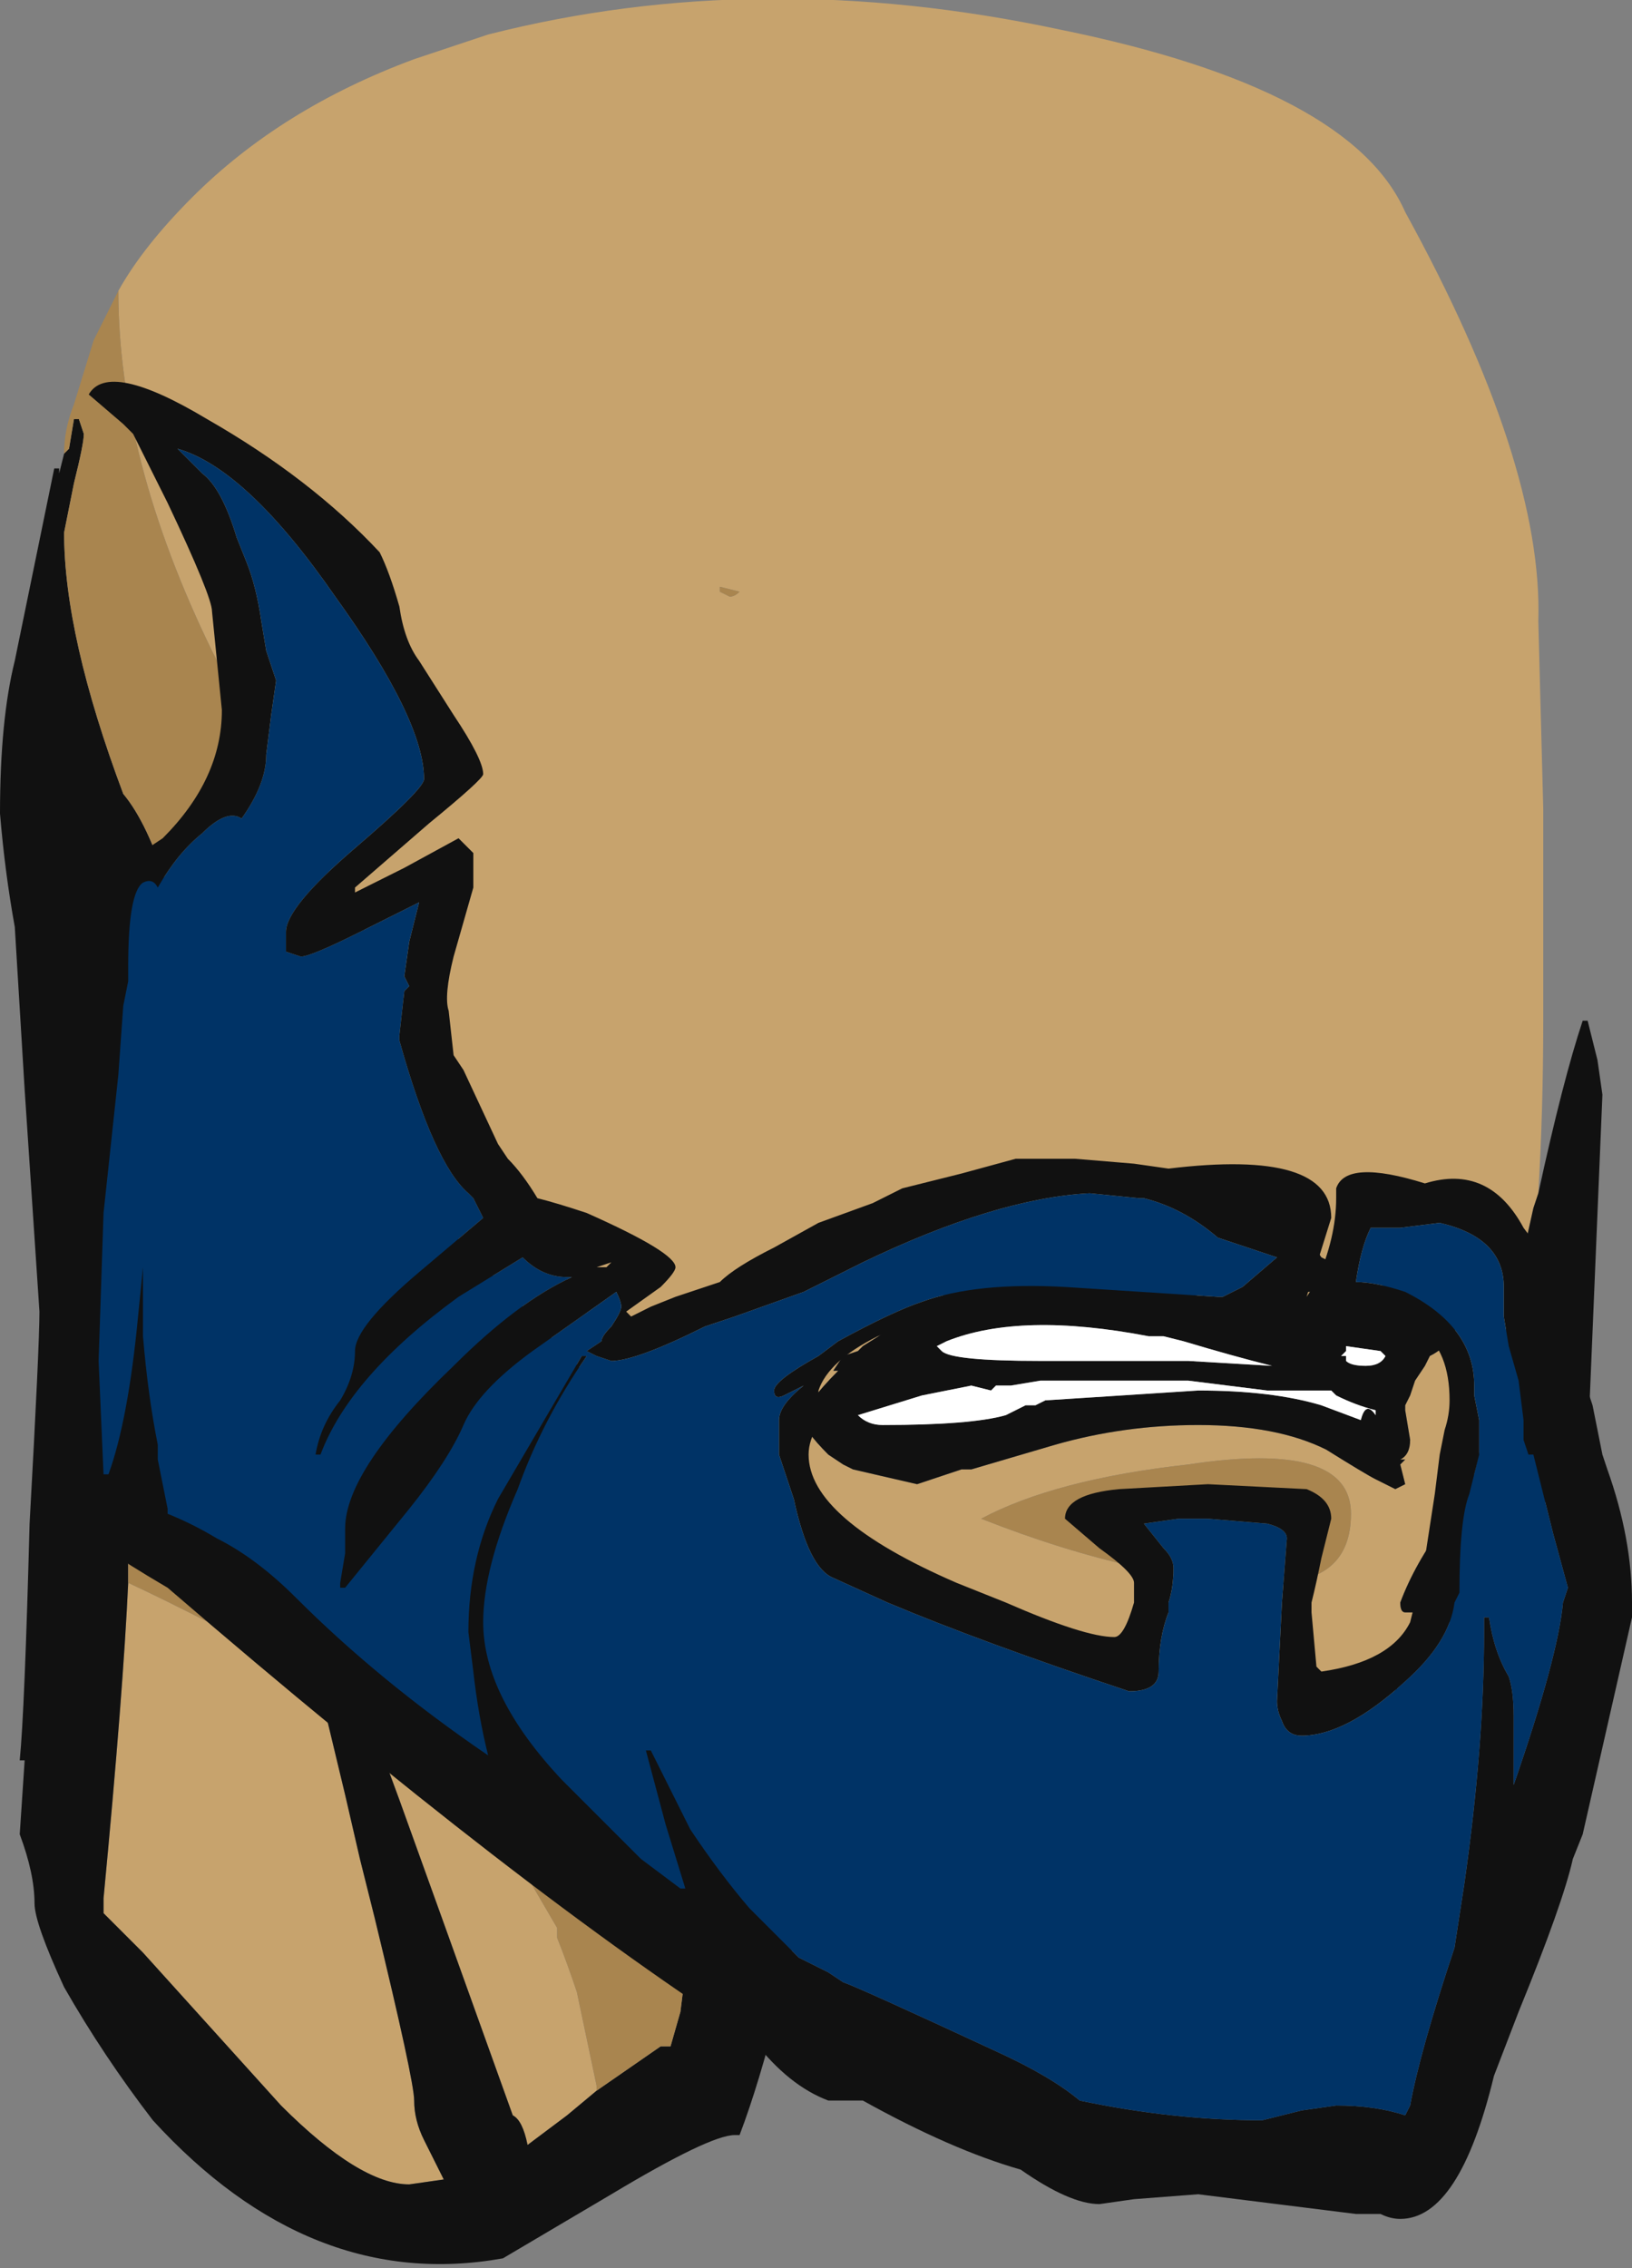 <?xml version="1.0" encoding="UTF-8" standalone="no"?>
<svg xmlns:ffdec="https://www.free-decompiler.com/flash" xmlns:xlink="http://www.w3.org/1999/xlink" ffdec:objectType="frame" height="161.0px" width="115.85px" xmlns="http://www.w3.org/2000/svg">
  <rect width="100%" height="100%" fill="#808080" stroke="none"/>
  <g transform="matrix(1.0, 0.0, 0.0, 1.0, 53.55, 53.9)">
    <use ffdec:characterId="51" height="23.0" transform="matrix(7.0, 0.0, 0.0, 7.0, -53.55, -53.9)" width="16.55" xlink:href="#shape0"/>
  </g>
  <defs>
    <g id="shape0" transform="matrix(1.0, 0.0, 0.0, 1.0, 7.65, 7.7)">
      <path d="M-6.45 -4.75 Q-6.2 -5.2 -5.7 -5.7 -4.8 -6.6 -3.45 -7.1 L-2.7 -7.35 Q0.05 -8.05 3.1 -7.4 6.05 -6.8 6.6 -5.55 8.0 -3.0 7.95 -1.4 L8.0 0.5 8.0 2.65 Q8.0 3.55 7.95 4.4 L7.9 4.55 7.3 7.25 7.0 7.75 Q6.7 8.15 6.55 8.55 6.55 8.65 6.6 8.65 L6.75 8.65 6.15 10.65 2.05 9.05 -0.05 7.95 -0.5 7.7 -4.9 0.1 -5.5 -1.1 Q-6.45 -3.05 -6.45 -4.75 M-5.75 1.75 L-5.7 2.0 -5.75 1.75 M-0.35 -1.7 L-0.25 -1.65 Q-0.2 -1.65 -0.15 -1.7 L-0.35 -1.75 -0.35 -1.7 M-1.4 -1.45 L-1.4 -1.45 M-6.35 8.35 Q-5.6 8.7 -4.4 9.35 L-4.45 9.25 -4.15 10.5 -4.0 11.15 -3.85 11.75 Q-3.45 13.4 -3.45 13.6 -3.45 13.8 -3.35 14.0 L-3.15 14.4 -3.5 14.45 Q-4.0 14.45 -4.8 13.65 L-6.2 12.1 -6.6 11.7 -6.6 11.55 Q-6.4 9.45 -6.35 8.35 M-3.95 9.6 L-2.35 11.25 -2.0 11.85 -2.0 11.95 Q-1.9 12.2 -1.8 12.5 L-1.6 13.45 -1.6 13.5 -1.9 13.75 -2.3 14.05 Q-2.35 13.8 -2.45 13.75 L-3.15 11.8 -3.6 10.55 -3.95 9.6 M6.75 4.8 L6.3 5.45 5.5 5.7 3.95 5.3 2.05 5.35 1.1 5.95 1.05 6.0 0.9 6.05 0.8 6.2 0.85 6.2 Q0.5 6.55 0.5 6.7 0.5 6.8 0.75 7.05 L0.9 7.15 1.0 7.2 1.65 7.35 2.1 7.2 2.2 7.2 3.05 6.95 Q3.75 6.75 4.5 6.75 5.3 6.75 5.8 7.0 6.2 7.25 6.3 7.3 L6.5 7.4 6.6 7.35 6.55 7.15 6.6 7.1 6.55 7.1 Q6.65 7.05 6.65 6.9 L6.6 6.6 6.6 6.55 6.65 6.45 6.7 6.3 6.8 6.15 6.85 6.05 Q7.15 5.9 7.15 5.55 L6.75 4.8 M5.85 5.35 L6.05 5.2 5.75 5.05 5.55 4.75 5.35 5.1 Q5.45 5.4 5.6 5.4 5.8 5.4 5.85 5.35 M1.65 6.1 L1.65 6.1 M4.4 7.15 Q3.05 7.3 2.3 7.7 3.95 8.35 5.25 8.35 6.05 8.35 6.05 7.65 6.05 6.9 4.4 7.15" fill="#c7a36d" fill-rule="evenodd" stroke="none"/>
      <path d="M7.95 4.4 Q8.2 3.25 8.4 2.65 L8.45 2.65 8.55 3.05 8.6 3.4 8.45 7.0 4.85 11.5 0.65 10.75 Q0.25 12.9 -0.15 13.95 L-0.2 13.95 Q-0.45 13.95 -1.45 14.55 L-2.55 15.2 Q-4.5 15.55 -6.1 13.8 -6.6 13.15 -7.0 12.45 -7.3 11.8 -7.3 11.6 -7.3 11.3 -7.45 10.9 L-7.4 10.15 -7.45 10.15 Q-7.4 9.65 -7.35 7.75 -7.25 5.95 -7.25 5.6 L-7.4 3.35 -7.5 1.7 Q-7.6 1.15 -7.65 0.55 -7.65 -0.4 -7.5 -1.0 L-7.1 -2.95 -7.05 -2.95 -7.05 -2.9 -7.0 -3.1 -6.95 -3.15 -6.9 -3.45 -6.85 -3.45 -6.8 -3.3 Q-6.8 -3.2 -6.9 -2.8 L-7.0 -2.3 Q-7.0 -1.25 -6.4 0.35 -6.15 0.65 -5.95 1.3 L-5.75 1.75 -5.7 2.0 1.75 9.9 6.15 10.65 6.75 8.65 6.6 8.65 Q6.55 8.65 6.55 8.55 6.7 8.15 7.0 7.75 L7.3 7.25 7.9 4.55 7.95 4.4 M-0.05 7.95 L2.05 9.05 -0.05 7.95 M-1.4 -1.45 L-1.4 -1.45 M-1.6 13.5 L-0.95 13.05 -0.85 13.05 -0.75 12.7 -0.7 12.3 -6.35 7.7 -6.35 8.35 Q-6.4 9.45 -6.6 11.55 L-6.6 11.7 -6.2 12.1 -4.8 13.65 Q-4.0 14.45 -3.5 14.45 L-3.15 14.4 -3.35 14.0 Q-3.45 13.8 -3.45 13.6 -3.45 13.4 -3.85 11.75 L-4.0 11.15 -4.15 10.5 -4.45 9.25 -3.95 9.6 -3.6 10.55 -3.15 11.8 -2.45 13.75 Q-2.35 13.8 -2.3 14.05 L-1.9 13.75 -1.6 13.5 M6.75 4.8 L7.15 5.55 Q7.15 5.9 6.85 6.05 L6.8 6.15 6.7 6.3 6.65 6.45 6.6 6.55 6.6 6.6 6.65 6.9 Q6.65 7.05 6.55 7.1 L6.6 7.1 6.55 7.15 6.6 7.35 6.5 7.4 6.3 7.3 Q6.2 7.25 5.8 7.0 5.3 6.75 4.5 6.75 3.75 6.75 3.05 6.95 L2.2 7.2 2.1 7.2 1.65 7.35 1.0 7.2 0.9 7.15 0.75 7.05 Q0.5 6.8 0.5 6.7 0.5 6.55 0.85 6.2 L0.8 6.2 0.9 6.05 1.05 6.0 1.1 5.95 2.05 5.35 3.95 5.3 5.5 5.7 6.3 5.45 6.75 4.8 M6.0 6.05 L6.0 6.1 Q6.05 6.15 6.2 6.15 6.35 6.15 6.4 6.05 L6.35 6.0 6.0 5.95 6.0 6.0 5.95 6.05 6.0 6.05 M5.9 6.45 L5.85 6.4 5.2 6.4 4.4 6.3 2.9 6.3 2.6 6.35 2.45 6.35 2.4 6.4 2.2 6.35 1.7 6.45 1.05 6.65 Q1.15 6.75 1.3 6.75 2.2 6.75 2.55 6.65 L2.75 6.55 2.85 6.55 2.95 6.5 4.5 6.4 Q5.25 6.4 5.75 6.55 L6.15 6.7 Q6.2 6.5 6.3 6.65 L6.3 6.6 Q6.1 6.55 5.9 6.45 M5.85 5.35 Q5.8 5.4 5.6 5.4 5.45 5.4 5.35 5.1 L5.55 4.75 5.75 5.05 6.05 5.2 5.85 5.35 M1.85 5.95 L1.9 6.0 Q2.0 6.1 2.9 6.1 L4.4 6.1 5.25 6.15 Q4.85 6.05 4.35 5.9 L4.15 5.85 4.0 5.85 Q2.7 5.6 1.95 5.9 L1.85 5.95 M1.65 6.1 L1.65 6.1" fill="#111111" fill-rule="evenodd" stroke="none"/>
      <path d="M-7.0 -3.1 Q-7.0 -3.35 -6.9 -3.6 L-6.7 -4.25 -6.45 -4.75 Q-6.45 -3.05 -5.5 -1.1 L-4.9 0.1 -0.5 7.7 -0.05 7.95 2.05 9.05 6.15 10.65 1.75 9.9 -5.7 2.0 -5.75 1.75 -5.95 1.3 Q-6.15 0.65 -6.4 0.35 -7.0 -1.25 -7.0 -2.3 L-6.9 -2.8 Q-6.8 -3.2 -6.8 -3.3 L-6.85 -3.45 -6.9 -3.45 -6.95 -3.15 -7.0 -3.1 M-0.35 -1.7 L-0.35 -1.75 -0.15 -1.7 Q-0.2 -1.65 -0.25 -1.65 L-0.35 -1.7 M-6.35 8.35 L-6.35 7.7 -0.7 12.3 -0.75 12.7 -0.85 13.05 -0.95 13.05 -1.6 13.5 -1.6 13.45 -1.8 12.5 Q-1.9 12.2 -2.0 11.95 L-2.0 11.85 -2.35 11.25 -3.95 9.6 -4.45 9.25 -4.4 9.35 Q-5.6 8.7 -6.35 8.35 M4.4 7.15 Q6.05 6.9 6.05 7.65 6.05 8.35 5.25 8.35 3.95 8.35 2.3 7.7 3.05 7.3 4.4 7.15" fill="#a9854f" fill-rule="evenodd" stroke="none"/>
      <path d="M6.0 6.05 L5.95 6.05 6.0 6.0 6.0 5.95 6.35 6.0 6.4 6.05 Q6.35 6.15 6.2 6.15 6.05 6.15 6.0 6.1 L6.0 6.05 M5.9 6.45 Q6.1 6.55 6.3 6.6 L6.3 6.65 Q6.2 6.5 6.15 6.7 L5.75 6.55 Q5.25 6.4 4.5 6.4 L2.95 6.5 2.85 6.55 2.75 6.55 2.55 6.65 Q2.2 6.75 1.3 6.75 1.15 6.75 1.05 6.65 L1.7 6.45 2.2 6.35 2.4 6.4 2.45 6.35 2.6 6.35 2.9 6.3 4.4 6.3 5.2 6.4 5.85 6.4 5.9 6.45 M1.85 5.95 L1.95 5.9 Q2.7 5.6 4.0 5.85 L4.15 5.85 4.35 5.9 Q4.85 6.05 5.25 6.15 L4.4 6.1 2.9 6.1 Q2.0 6.1 1.9 6.0 L1.85 5.95" fill="#ffffff" fill-rule="evenodd" stroke="none"/>
      <path d="M-6.75 -3.7 Q-6.55 -4.05 -5.55 -3.45 -4.5 -2.85 -3.8 -2.1 -3.7 -1.9 -3.6 -1.55 -3.55 -1.2 -3.4 -1.0 L-3.05 -0.45 Q-2.75 0.0 -2.75 0.15 -2.75 0.2 -3.3 0.65 L-4.05 1.3 -4.05 1.35 -3.55 1.1 -3.0 0.8 -2.85 0.95 Q-2.85 1.2 -2.85 1.3 L-3.05 2.0 Q-3.15 2.4 -3.1 2.55 L-3.05 3.0 -2.95 3.15 -2.6 3.9 -2.5 4.05 Q-2.35 4.2 -2.2 4.45 -2.0 4.5 -1.7 4.6 -0.8 5.0 -0.8 5.15 -0.8 5.2 -0.95 5.35 L-1.3 5.6 -1.25 5.65 -1.05 5.55 -0.8 5.45 -0.35 5.3 Q-0.2 5.15 0.2 4.95 L0.65 4.7 1.2 4.5 1.5 4.35 2.1 4.2 2.65 4.05 3.25 4.05 3.85 4.1 4.2 4.15 Q5.85 3.95 5.85 4.65 L5.6 5.45 5.7 5.3 Q5.9 4.85 5.9 4.45 5.9 4.4 5.9 4.35 6.0 4.05 6.8 4.3 7.45 4.1 7.8 4.75 L7.95 4.95 Q8.05 5.1 8.2 5.3 L8.25 5.4 Q8.4 5.45 8.4 5.9 8.45 6.15 8.45 6.4 L8.5 6.55 8.6 7.05 8.65 7.2 Q8.9 7.9 8.9 8.55 L8.9 8.7 8.4 10.9 8.3 11.15 Q8.2 11.6 7.75 12.7 L7.5 13.35 Q7.15 14.8 6.55 14.8 6.45 14.8 6.35 14.75 L6.1 14.75 4.5 14.55 3.85 14.6 3.5 14.65 Q3.2 14.65 2.7 14.3 2.0 14.1 1.1 13.6 L0.75 13.6 Q0.35 13.45 0.0 13.0 -2.35 11.5 -5.95 8.4 -6.8 7.9 -6.8 7.8 -6.65 5.6 -6.65 4.7 L-6.6 3.7 Q-6.55 3.05 -6.55 2.1 L-6.55 1.9 -6.7 1.3 -6.65 1.3 -6.6 1.2 Q-6.55 1.0 -6.35 1.0 L-6.3 1.0 -6.0 0.8 Q-5.4 0.2 -5.4 -0.5 L-5.5 -1.5 Q-5.5 -1.65 -5.95 -2.6 L-6.3 -3.3 -6.4 -3.4 -6.75 -3.7 M-5.15 -2.0 Q-5.05 -1.75 -5.0 -1.4 L-4.95 -1.1 -4.85 -0.8 -4.9 -0.45 -4.95 -0.05 Q-4.95 0.25 -5.2 0.6 -5.35 0.5 -5.6 0.75 -5.85 0.95 -6.05 1.3 -6.1 1.2 -6.2 1.25 -6.35 1.35 -6.35 2.1 L-6.35 2.25 -6.4 2.5 -6.45 3.2 -6.6 4.6 -6.65 6.1 -6.6 7.25 -6.55 7.25 Q-6.35 6.7 -6.25 5.65 L-6.2 5.15 -6.2 5.85 Q-6.15 6.45 -6.05 6.95 L-6.05 7.1 -5.95 7.6 -5.95 7.65 Q-5.7 7.75 -5.45 7.9 -5.05 8.1 -4.65 8.5 -3.8 9.35 -2.7 10.1 -2.8 9.7 -2.85 9.25 L-2.9 8.85 Q-2.9 8.1 -2.6 7.5 L-1.75 6.05 -1.7 6.05 Q-2.15 6.7 -2.4 7.4 -2.75 8.2 -2.75 8.75 -2.75 9.5 -1.95 10.35 L-1.15 11.15 -0.75 11.45 -0.7 11.45 -0.9 10.8 -1.1 10.05 -1.05 10.05 -0.65 10.85 Q-0.35 11.3 -0.05 11.65 L0.45 12.15 0.75 12.3 0.9 12.4 Q1.05 12.45 2.45 13.1 3.0 13.35 3.3 13.6 4.25 13.8 5.15 13.8 L5.55 13.7 5.9 13.65 Q6.3 13.65 6.6 13.75 L6.65 13.65 Q6.75 13.1 7.1 12.05 L7.2 11.4 Q7.4 10.0 7.4 8.85 L7.4 8.7 7.45 8.7 Q7.5 9.05 7.65 9.3 7.7 9.45 7.7 9.7 L7.7 10.4 Q8.15 9.1 8.2 8.55 L8.25 8.4 8.1 7.85 7.9 7.05 7.85 7.05 7.8 6.9 7.8 6.7 7.75 6.3 7.65 5.95 7.6 5.65 7.6 5.35 Q7.6 4.85 6.95 4.7 L6.55 4.75 6.25 4.75 Q6.15 4.95 6.1 5.3 6.3 5.3 6.6 5.4 7.3 5.75 7.3 6.35 L7.3 6.45 7.35 6.7 7.35 7.05 7.25 7.45 Q7.15 7.7 7.15 8.45 L7.1 8.55 Q7.05 8.95 6.6 9.35 6.0 9.9 5.55 9.9 5.4 9.9 5.35 9.75 5.3 9.65 5.3 9.55 L5.35 8.55 5.4 7.9 Q5.4 7.8 5.2 7.75 L4.6 7.7 4.3 7.7 3.95 7.75 4.15 8.0 Q4.25 8.1 4.25 8.2 4.25 8.4 4.2 8.55 L4.2 8.65 Q4.1 8.9 4.1 9.25 4.1 9.45 3.8 9.45 2.3 8.95 1.35 8.55 L0.8 8.3 Q0.55 8.2 0.4 7.5 L0.25 7.05 Q0.25 6.85 0.25 6.7 0.25 6.55 0.5 6.35 L0.3 6.45 Q0.2 6.5 0.2 6.4 0.2 6.3 0.65 6.05 L0.85 5.9 Q1.4 5.6 1.7 5.5 2.25 5.3 3.15 5.35 L4.7 5.45 4.75 5.45 4.95 5.35 5.3 5.05 4.7 4.85 Q4.35 4.55 3.95 4.45 L3.9 4.45 3.4 4.4 Q2.45 4.45 1.1 5.1 0.8 5.25 0.5 5.4 L-0.2 5.65 -0.5 5.75 Q-1.2 6.1 -1.45 6.1 L-1.6 6.05 -1.7 6.0 -1.55 5.9 Q-1.55 5.85 -1.45 5.75 -1.35 5.6 -1.35 5.55 -1.35 5.5 -1.4 5.4 L-2.25 6.0 Q-2.8 6.4 -2.95 6.75 -3.1 7.1 -3.5 7.6 L-4.15 8.4 -4.2 8.4 Q-4.2 8.5 -4.2 8.35 L-4.15 8.05 -4.15 7.8 Q-4.15 7.2 -3.05 6.15 -2.4 5.5 -1.85 5.25 L-1.9 5.25 Q-2.15 5.25 -2.35 5.05 L-3.0 5.45 Q-4.1 6.25 -4.4 7.05 L-4.45 7.05 Q-4.4 6.75 -4.2 6.5 -4.05 6.25 -4.05 6.0 -4.05 5.75 -3.4 5.2 L-2.75 4.65 -2.85 4.45 -2.9 4.4 Q-3.25 4.1 -3.6 2.85 L-3.6 2.8 -3.55 2.35 -3.5 2.3 -3.55 2.2 -3.5 1.85 -3.4 1.45 -4.0 1.75 Q-4.5 2.0 -4.6 2.0 L-4.75 1.95 -4.75 1.75 Q-4.75 1.5 -4.05 0.9 -3.35 0.3 -3.35 0.2 -3.35 -0.4 -4.25 -1.65 -5.15 -2.95 -5.85 -3.15 L-5.6 -2.9 Q-5.4 -2.75 -5.25 -2.25 L-5.15 -2.0 M-1.6 5.15 L-1.5 5.15 -1.45 5.1 -1.6 5.15 M7.0 6.8 Q7.05 6.65 7.05 6.5 7.05 5.5 5.9 5.65 L5.85 5.65 5.5 5.75 5.45 5.7 5.45 5.75 Q5.25 5.8 5.1 5.9 L5.05 5.9 4.6 5.7 Q3.5 5.25 2.9 5.45 1.9 5.6 1.25 5.85 0.75 6.1 0.65 6.4 L0.65 6.75 Q0.55 6.9 0.55 7.05 0.55 7.7 2.05 8.35 L2.55 8.55 Q3.35 8.9 3.65 8.9 3.75 8.9 3.85 8.55 L3.85 8.35 Q3.85 8.25 3.5 8.0 L3.15 7.7 Q3.15 7.45 3.7 7.4 L4.6 7.35 5.6 7.4 Q5.85 7.5 5.85 7.7 L5.75 8.1 Q5.7 8.35 5.65 8.55 L5.65 8.65 5.7 9.2 5.75 9.25 Q6.45 9.15 6.65 8.75 L6.7 8.55 6.8 8.1 6.9 7.45 6.95 7.05 7.0 6.8" fill="#111111" fill-rule="evenodd" stroke="none"/>
      <path d="M-5.15 -2.0 L-5.25 -2.25 Q-5.4 -2.75 -5.6 -2.9 L-5.85 -3.15 Q-5.15 -2.95 -4.25 -1.65 -3.35 -0.4 -3.35 0.2 -3.35 0.3 -4.05 0.9 -4.75 1.5 -4.75 1.75 L-4.75 1.95 -4.6 2.0 Q-4.5 2.0 -4.0 1.75 L-3.4 1.45 -3.5 1.85 -3.55 2.2 -3.5 2.3 -3.55 2.35 -3.6 2.8 -3.6 2.85 Q-3.25 4.1 -2.9 4.4 L-2.85 4.45 -2.75 4.65 -3.4 5.2 Q-4.05 5.75 -4.05 6.0 -4.05 6.25 -4.2 6.5 -4.4 6.75 -4.45 7.05 L-4.4 7.05 Q-4.1 6.25 -3.0 5.45 L-2.35 5.05 Q-2.15 5.25 -1.9 5.25 L-1.85 5.25 Q-2.4 5.5 -3.05 6.15 -4.15 7.2 -4.15 7.8 L-4.15 8.05 -4.2 8.35 Q-4.2 8.5 -4.2 8.4 L-4.15 8.4 -3.5 7.6 Q-3.1 7.1 -2.95 6.75 -2.8 6.4 -2.25 6.0 L-1.4 5.4 Q-1.35 5.5 -1.35 5.55 -1.35 5.6 -1.45 5.75 -1.55 5.85 -1.55 5.9 L-1.7 6.0 -1.6 6.05 -1.45 6.1 Q-1.2 6.1 -0.5 5.75 L-0.2 5.65 0.5 5.4 Q0.8 5.25 1.1 5.1 2.45 4.45 3.4 4.4 L3.9 4.45 3.95 4.45 Q4.35 4.55 4.7 4.85 L5.3 5.05 4.95 5.35 4.75 5.45 4.7 5.45 3.15 5.35 Q2.25 5.3 1.7 5.5 1.4 5.6 0.85 5.9 L0.65 6.05 Q0.2 6.3 0.2 6.4 0.2 6.5 0.3 6.45 L0.5 6.35 Q0.25 6.55 0.25 6.7 0.25 6.85 0.25 7.05 L0.4 7.5 Q0.55 8.2 0.8 8.3 L1.35 8.55 Q2.3 8.95 3.8 9.45 4.1 9.45 4.1 9.25 4.1 8.9 4.2 8.65 L4.2 8.55 Q4.25 8.4 4.25 8.2 4.25 8.1 4.15 8.0 L3.95 7.75 4.3 7.7 4.6 7.7 5.2 7.75 Q5.4 7.8 5.4 7.9 L5.35 8.55 5.3 9.55 Q5.3 9.65 5.35 9.75 5.4 9.9 5.55 9.9 6.0 9.9 6.6 9.35 7.05 8.95 7.1 8.55 L7.15 8.45 Q7.15 7.7 7.25 7.45 L7.35 7.05 7.35 6.7 7.3 6.45 7.3 6.35 Q7.3 5.75 6.6 5.4 6.3 5.3 6.1 5.3 6.15 4.95 6.25 4.75 L6.55 4.75 6.95 4.7 Q7.6 4.85 7.6 5.35 L7.6 5.65 7.65 5.95 7.75 6.3 7.8 6.7 7.8 6.9 7.85 7.05 7.9 7.05 8.1 7.85 8.25 8.4 8.2 8.55 Q8.15 9.1 7.7 10.4 L7.7 9.7 Q7.7 9.45 7.65 9.3 7.5 9.05 7.45 8.7 L7.4 8.7 7.4 8.85 Q7.4 10.0 7.2 11.4 L7.1 12.05 Q6.75 13.1 6.65 13.65 L6.6 13.75 Q6.3 13.65 5.9 13.65 L5.55 13.7 5.15 13.8 Q4.25 13.8 3.3 13.6 3.0 13.35 2.45 13.1 1.05 12.45 0.9 12.4 L0.75 12.3 0.45 12.15 -0.05 11.65 Q-0.35 11.3 -0.65 10.85 L-1.05 10.05 -1.1 10.05 -0.9 10.8 -0.7 11.45 -0.75 11.45 -1.15 11.15 -1.95 10.35 Q-2.75 9.5 -2.75 8.75 -2.75 8.2 -2.4 7.4 -2.15 6.7 -1.7 6.05 L-1.75 6.05 -2.6 7.5 Q-2.9 8.1 -2.9 8.85 L-2.85 9.25 Q-2.8 9.7 -2.7 10.1 -3.8 9.35 -4.65 8.5 -5.05 8.1 -5.45 7.9 -5.7 7.75 -5.95 7.65 L-5.95 7.6 -6.05 7.1 -6.05 6.95 Q-6.15 6.45 -6.2 5.85 L-6.2 5.15 -6.25 5.65 Q-6.35 6.7 -6.55 7.25 L-6.6 7.25 -6.65 6.1 -6.6 4.6 -6.45 3.2 -6.4 2.5 -6.35 2.25 -6.35 2.1 Q-6.35 1.35 -6.2 1.25 -6.1 1.2 -6.05 1.3 -5.85 0.95 -5.6 0.75 -5.35 0.5 -5.2 0.6 -4.95 0.25 -4.95 -0.05 L-4.9 -0.45 -4.85 -0.8 -4.95 -1.1 -5.0 -1.4 Q-5.05 -1.75 -5.15 -2.0" fill="#003366" fill-rule="evenodd" stroke="none"/>
    </g>
  </defs>
</svg>
